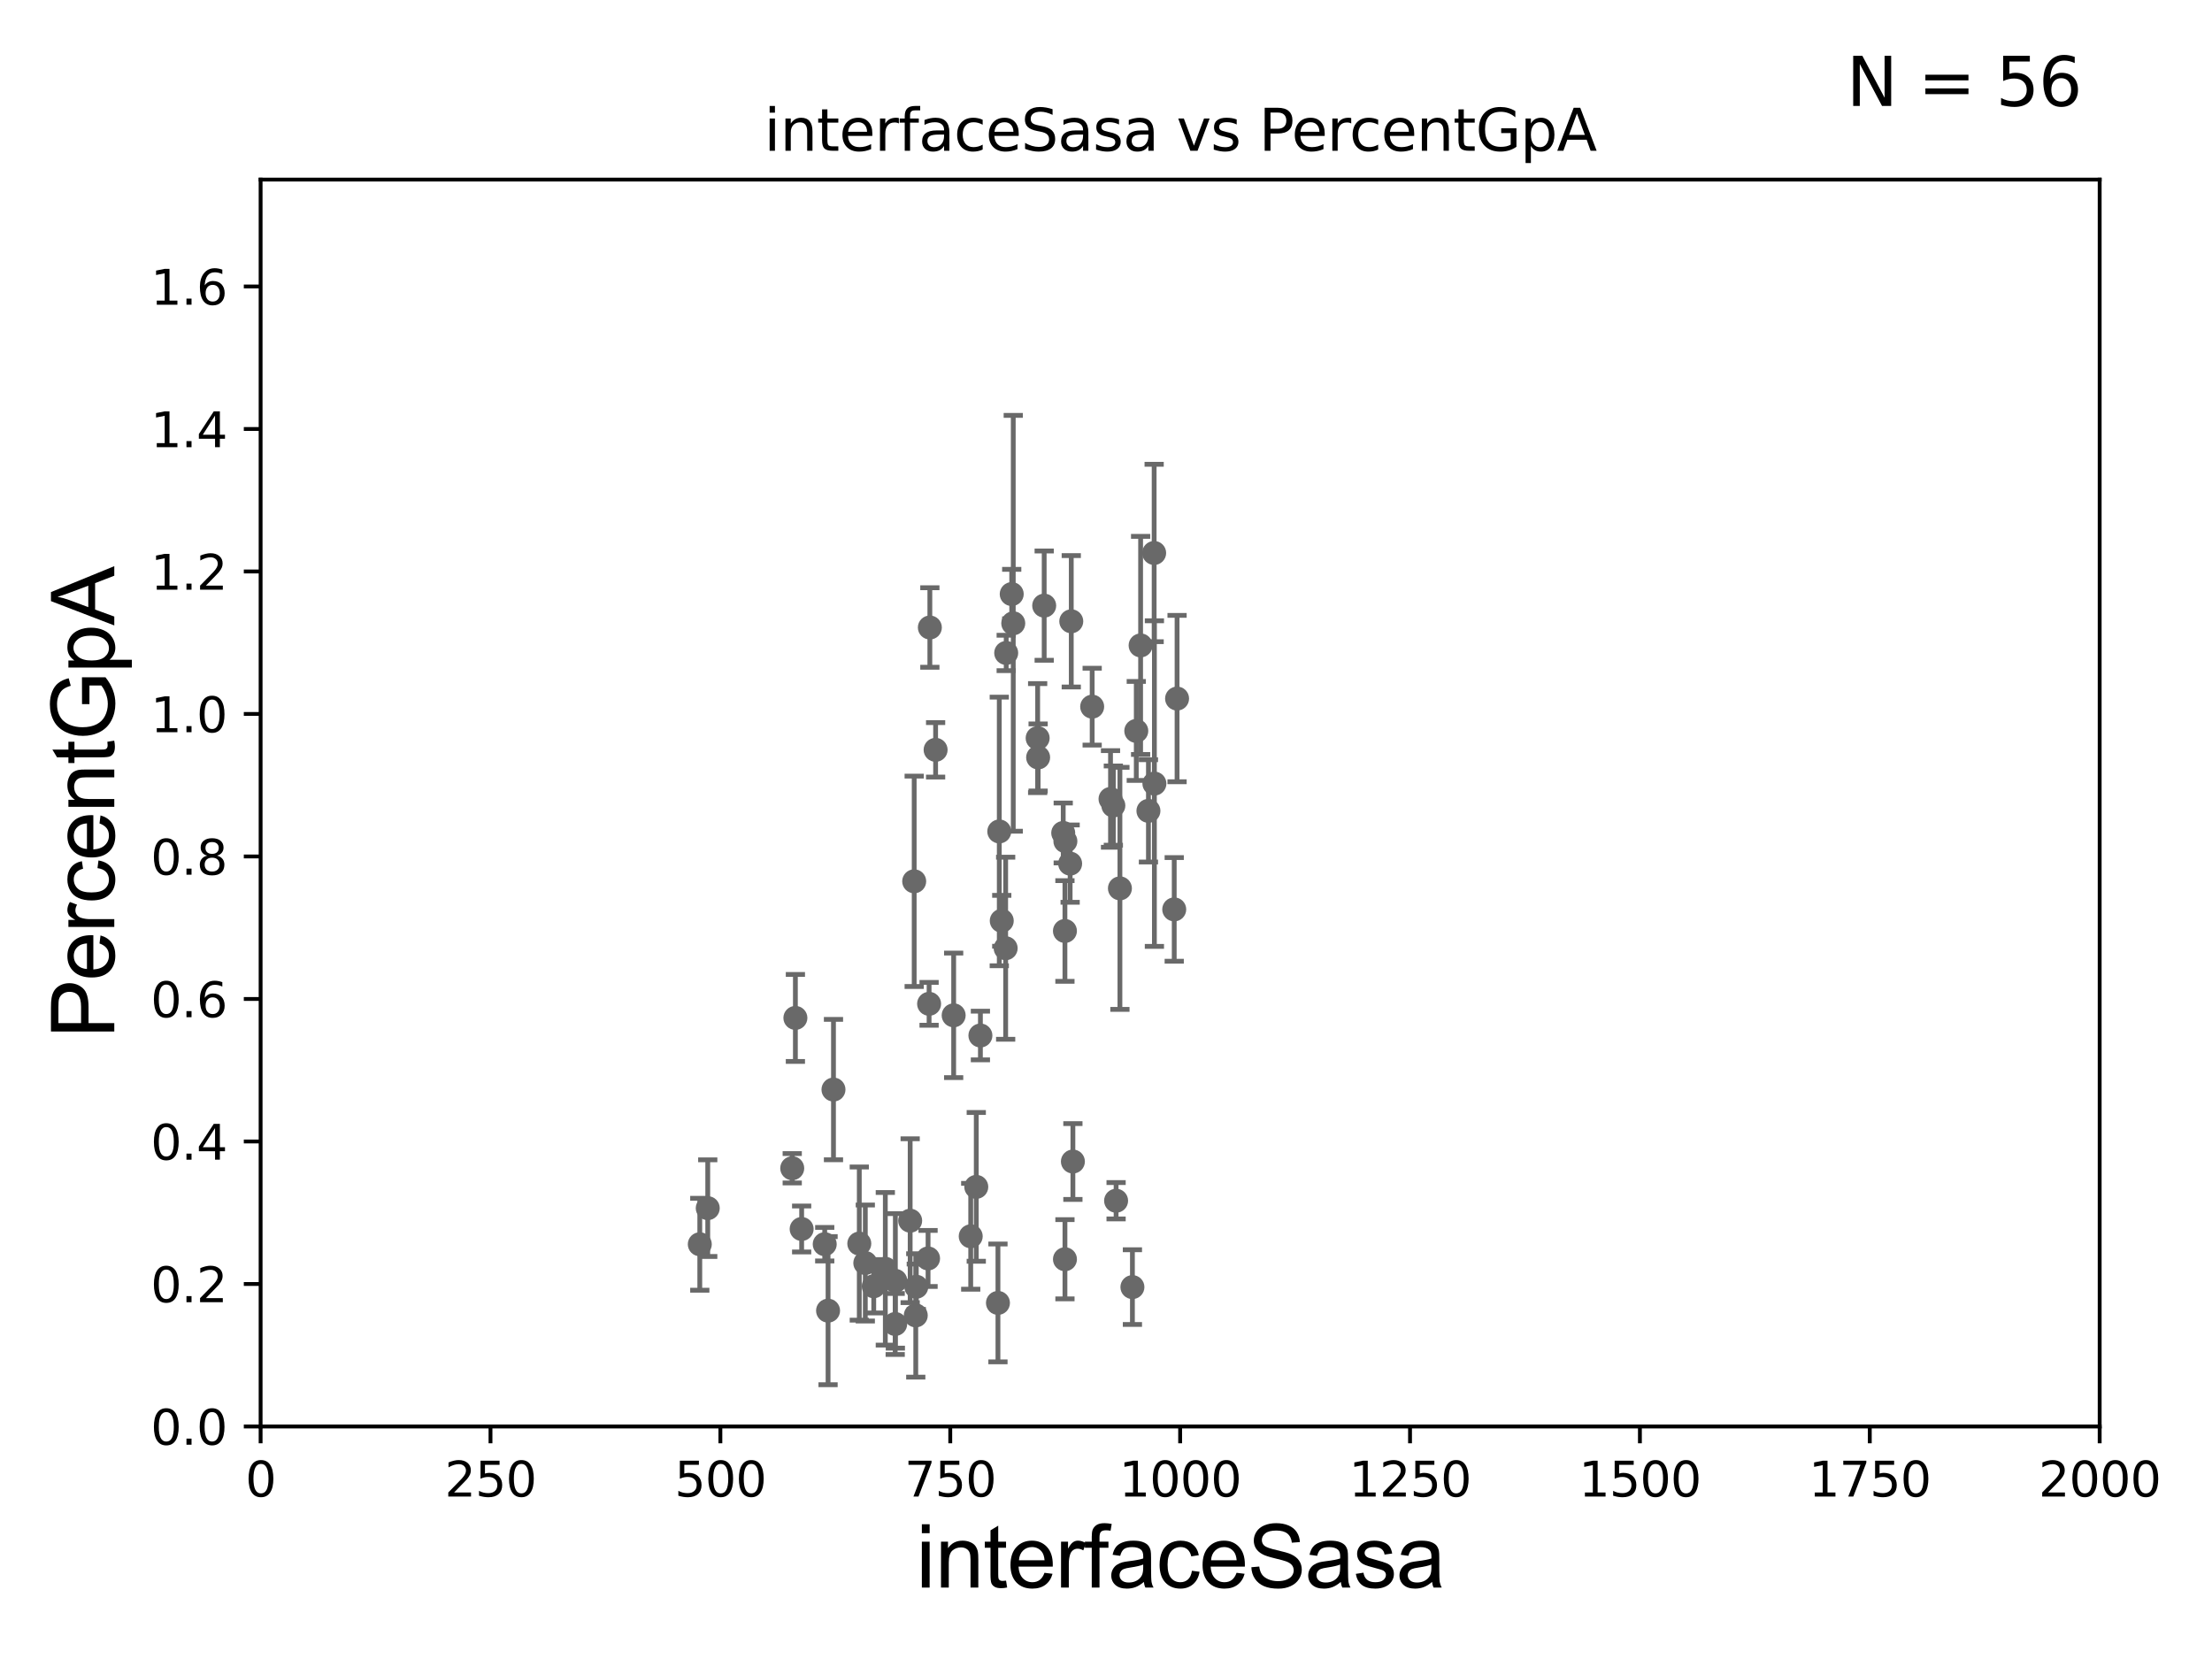 <?xml version="1.0" encoding="utf-8" standalone="no"?>
<!DOCTYPE svg PUBLIC "-//W3C//DTD SVG 1.1//EN"
  "http://www.w3.org/Graphics/SVG/1.1/DTD/svg11.dtd">
<svg xmlns:xlink="http://www.w3.org/1999/xlink" width="460.8pt" height="345.6pt" viewBox="0 0 460.8 345.6" xmlns="http://www.w3.org/2000/svg" version="1.1">
 <defs>
  <style type="text/css">*{stroke-linejoin: round; stroke-linecap: butt}</style>
 </defs>
 <g id="figure_1">
  <g id="patch_1">
   <path d="M 0 345.6 
L 460.8 345.6 
L 460.8 0 
L 0 0 
z
" style="fill: #ffffff"/>
  </g>
  <g id="axes_1">
   <g id="patch_2">
    <path d="M 54.29 297.16 
L 437.4 297.16 
L 437.4 37.411 
L 54.29 37.411 
z
" style="fill: #ffffff"/>
   </g>
   <g id="PathCollection_1">
    <defs>
     <path id="m86aa7ede72" d="M 0 1.118 
C 0.297 1.118 0.581 1 0.791 0.791 
C 1 0.581 1.118 0.297 1.118 0 
C 1.118 -0.297 1 -0.581 0.791 -0.791 
C 0.581 -1 0.297 -1.118 0 -1.118 
C -0.297 -1.118 -0.581 -1 -0.791 -0.791 
C -1 -0.581 -1.118 -0.297 -1.118 0 
C -1.118 0.297 -1 0.581 -0.791 0.791 
C -0.581 1 -0.297 1.118 0 1.118 
z
" style="stroke: #696969"/>
    </defs>
    <g clip-path="url(#p847409eac3)">
     <use xlink:href="#m86aa7ede72" x="240.483" y="163.235" style="fill: #696969; stroke: #696969"/>
     <use xlink:href="#m86aa7ede72" x="221.849" y="262.321" style="fill: #696969; stroke: #696969"/>
     <use xlink:href="#m86aa7ede72" x="173.629" y="226.974" style="fill: #696969; stroke: #696969"/>
     <use xlink:href="#m86aa7ede72" x="232.503" y="250.135" style="fill: #696969; stroke: #696969"/>
     <use xlink:href="#m86aa7ede72" x="235.903" y="268.127" style="fill: #696969; stroke: #696969"/>
     <use xlink:href="#m86aa7ede72" x="145.78" y="259.199" style="fill: #696969; stroke: #696969"/>
     <use xlink:href="#m86aa7ede72" x="165.695" y="212.051" style="fill: #696969; stroke: #696969"/>
     <use xlink:href="#m86aa7ede72" x="207.892" y="271.421" style="fill: #696969; stroke: #696969"/>
     <use xlink:href="#m86aa7ede72" x="193.332" y="262.158" style="fill: #696969; stroke: #696969"/>
     <use xlink:href="#m86aa7ede72" x="171.805" y="259.187" style="fill: #696969; stroke: #696969"/>
     <use xlink:href="#m86aa7ede72" x="216.261" y="157.789" style="fill: #696969; stroke: #696969"/>
     <use xlink:href="#m86aa7ede72" x="190.771" y="274.025" style="fill: #696969; stroke: #696969"/>
     <use xlink:href="#m86aa7ede72" x="223.504" y="241.967" style="fill: #696969; stroke: #696969"/>
     <use xlink:href="#m86aa7ede72" x="190.882" y="268.053" style="fill: #696969; stroke: #696969"/>
     <use xlink:href="#m86aa7ede72" x="182.017" y="267.951" style="fill: #696969; stroke: #696969"/>
     <use xlink:href="#m86aa7ede72" x="231.342" y="166.435" style="fill: #696969; stroke: #696969"/>
     <use xlink:href="#m86aa7ede72" x="202.218" y="257.542" style="fill: #696969; stroke: #696969"/>
     <use xlink:href="#m86aa7ede72" x="186.486" y="275.812" style="fill: #696969; stroke: #696969"/>
     <use xlink:href="#m86aa7ede72" x="179.006" y="259.058" style="fill: #696969; stroke: #696969"/>
     <use xlink:href="#m86aa7ede72" x="189.604" y="254.293" style="fill: #696969; stroke: #696969"/>
     <use xlink:href="#m86aa7ede72" x="165.036" y="243.366" style="fill: #696969; stroke: #696969"/>
     <use xlink:href="#m86aa7ede72" x="186.52" y="266.829" style="fill: #696969; stroke: #696969"/>
     <use xlink:href="#m86aa7ede72" x="166.999" y="256.02" style="fill: #696969; stroke: #696969"/>
     <use xlink:href="#m86aa7ede72" x="180.258" y="263.108" style="fill: #696969; stroke: #696969"/>
     <use xlink:href="#m86aa7ede72" x="184.429" y="264.317" style="fill: #696969; stroke: #696969"/>
     <use xlink:href="#m86aa7ede72" x="193.547" y="209.115" style="fill: #696969; stroke: #696969"/>
     <use xlink:href="#m86aa7ede72" x="221.845" y="193.938" style="fill: #696969; stroke: #696969"/>
     <use xlink:href="#m86aa7ede72" x="193.706" y="130.72" style="fill: #696969; stroke: #696969"/>
     <use xlink:href="#m86aa7ede72" x="190.443" y="183.593" style="fill: #696969; stroke: #696969"/>
     <use xlink:href="#m86aa7ede72" x="245.205" y="145.526" style="fill: #696969; stroke: #696969"/>
     <use xlink:href="#m86aa7ede72" x="240.43" y="115.196" style="fill: #696969; stroke: #696969"/>
     <use xlink:href="#m86aa7ede72" x="236.708" y="152.266" style="fill: #696969; stroke: #696969"/>
     <use xlink:href="#m86aa7ede72" x="244.613" y="189.444" style="fill: #696969; stroke: #696969"/>
     <use xlink:href="#m86aa7ede72" x="221.489" y="173.521" style="fill: #696969; stroke: #696969"/>
     <use xlink:href="#m86aa7ede72" x="198.665" y="211.513" style="fill: #696969; stroke: #696969"/>
     <use xlink:href="#m86aa7ede72" x="233.3" y="185.062" style="fill: #696969; stroke: #696969"/>
     <use xlink:href="#m86aa7ede72" x="227.519" y="147.21" style="fill: #696969; stroke: #696969"/>
     <use xlink:href="#m86aa7ede72" x="208.168" y="173.206" style="fill: #696969; stroke: #696969"/>
     <use xlink:href="#m86aa7ede72" x="204.237" y="215.715" style="fill: #696969; stroke: #696969"/>
     <use xlink:href="#m86aa7ede72" x="237.61" y="134.451" style="fill: #696969; stroke: #696969"/>
     <use xlink:href="#m86aa7ede72" x="216.162" y="153.76" style="fill: #696969; stroke: #696969"/>
     <use xlink:href="#m86aa7ede72" x="223.165" y="129.427" style="fill: #696969; stroke: #696969"/>
     <use xlink:href="#m86aa7ede72" x="221.939" y="175.238" style="fill: #696969; stroke: #696969"/>
     <use xlink:href="#m86aa7ede72" x="210.76" y="123.755" style="fill: #696969; stroke: #696969"/>
     <use xlink:href="#m86aa7ede72" x="231.93" y="167.814" style="fill: #696969; stroke: #696969"/>
     <use xlink:href="#m86aa7ede72" x="239.24" y="168.917" style="fill: #696969; stroke: #696969"/>
     <use xlink:href="#m86aa7ede72" x="194.905" y="156.205" style="fill: #696969; stroke: #696969"/>
     <use xlink:href="#m86aa7ede72" x="217.524" y="126.165" style="fill: #696969; stroke: #696969"/>
     <use xlink:href="#m86aa7ede72" x="211.08" y="129.845" style="fill: #696969; stroke: #696969"/>
     <use xlink:href="#m86aa7ede72" x="209.61" y="136.023" style="fill: #696969; stroke: #696969"/>
     <use xlink:href="#m86aa7ede72" x="209.497" y="197.533" style="fill: #696969; stroke: #696969"/>
     <use xlink:href="#m86aa7ede72" x="208.683" y="191.818" style="fill: #696969; stroke: #696969"/>
     <use xlink:href="#m86aa7ede72" x="203.375" y="247.249" style="fill: #696969; stroke: #696969"/>
     <use xlink:href="#m86aa7ede72" x="222.929" y="179.908" style="fill: #696969; stroke: #696969"/>
     <use xlink:href="#m86aa7ede72" x="172.501" y="273.033" style="fill: #696969; stroke: #696969"/>
     <use xlink:href="#m86aa7ede72" x="147.437" y="251.681" style="fill: #696969; stroke: #696969"/>
    </g>
   </g>
   <g id="matplotlib.axis_1">
    <g id="xtick_1">
     <g id="line2d_1">
      <defs>
       <path id="m074867bb2a" d="M 0 0 
L 0 3.5 
" style="stroke: #000000; stroke-width: 0.8"/>
      </defs>
      <g>
       <use xlink:href="#m074867bb2a" x="54.29" y="297.16" style="stroke: #000000; stroke-width: 0.8"/>
      </g>
     </g>
     <g id="text_1">
      <!-- 0 -->
      <g transform="translate(51.109 311.758)scale(0.1 -0.1)">
       <defs>
        <path id="DejaVuSans-30" d="M 2034 4250 
Q 1547 4250 1301 3770 
Q 1056 3291 1056 2328 
Q 1056 1369 1301 889 
Q 1547 409 2034 409 
Q 2525 409 2770 889 
Q 3016 1369 3016 2328 
Q 3016 3291 2770 3770 
Q 2525 4250 2034 4250 
z
M 2034 4750 
Q 2819 4750 3233 4129 
Q 3647 3509 3647 2328 
Q 3647 1150 3233 529 
Q 2819 -91 2034 -91 
Q 1250 -91 836 529 
Q 422 1150 422 2328 
Q 422 3509 836 4129 
Q 1250 4750 2034 4750 
z
" transform="scale(0.016)"/>
       </defs>
       <use xlink:href="#DejaVuSans-30"/>
      </g>
     </g>
    </g>
    <g id="xtick_2">
     <g id="line2d_2">
      <g>
       <use xlink:href="#m074867bb2a" x="102.179" y="297.16" style="stroke: #000000; stroke-width: 0.8"/>
      </g>
     </g>
     <g id="text_2">
      <!-- 250 -->
      <g transform="translate(92.635 311.758)scale(0.1 -0.1)">
       <defs>
        <path id="DejaVuSans-32" d="M 1228 531 
L 3431 531 
L 3431 0 
L 469 0 
L 469 531 
Q 828 903 1448 1529 
Q 2069 2156 2228 2338 
Q 2531 2678 2651 2914 
Q 2772 3150 2772 3378 
Q 2772 3750 2511 3984 
Q 2250 4219 1831 4219 
Q 1534 4219 1204 4116 
Q 875 4013 500 3803 
L 500 4441 
Q 881 4594 1212 4672 
Q 1544 4750 1819 4750 
Q 2544 4750 2975 4387 
Q 3406 4025 3406 3419 
Q 3406 3131 3298 2873 
Q 3191 2616 2906 2266 
Q 2828 2175 2409 1742 
Q 1991 1309 1228 531 
z
" transform="scale(0.016)"/>
        <path id="DejaVuSans-35" d="M 691 4666 
L 3169 4666 
L 3169 4134 
L 1269 4134 
L 1269 2991 
Q 1406 3038 1543 3061 
Q 1681 3084 1819 3084 
Q 2600 3084 3056 2656 
Q 3513 2228 3513 1497 
Q 3513 744 3044 326 
Q 2575 -91 1722 -91 
Q 1428 -91 1123 -41 
Q 819 9 494 109 
L 494 744 
Q 775 591 1075 516 
Q 1375 441 1709 441 
Q 2250 441 2565 725 
Q 2881 1009 2881 1497 
Q 2881 1984 2565 2268 
Q 2250 2553 1709 2553 
Q 1456 2553 1204 2497 
Q 953 2441 691 2322 
L 691 4666 
z
" transform="scale(0.016)"/>
       </defs>
       <use xlink:href="#DejaVuSans-32"/>
       <use xlink:href="#DejaVuSans-35" x="63.623"/>
       <use xlink:href="#DejaVuSans-30" x="127.246"/>
      </g>
     </g>
    </g>
    <g id="xtick_3">
     <g id="line2d_3">
      <g>
       <use xlink:href="#m074867bb2a" x="150.067" y="297.16" style="stroke: #000000; stroke-width: 0.8"/>
      </g>
     </g>
     <g id="text_3">
      <!-- 500 -->
      <g transform="translate(140.524 311.758)scale(0.1 -0.1)">
       <use xlink:href="#DejaVuSans-35"/>
       <use xlink:href="#DejaVuSans-30" x="63.623"/>
       <use xlink:href="#DejaVuSans-30" x="127.246"/>
      </g>
     </g>
    </g>
    <g id="xtick_4">
     <g id="line2d_4">
      <g>
       <use xlink:href="#m074867bb2a" x="197.956" y="297.16" style="stroke: #000000; stroke-width: 0.8"/>
      </g>
     </g>
     <g id="text_4">
      <!-- 750 -->
      <g transform="translate(188.412 311.758)scale(0.1 -0.1)">
       <defs>
        <path id="DejaVuSans-37" d="M 525 4666 
L 3525 4666 
L 3525 4397 
L 1831 0 
L 1172 0 
L 2766 4134 
L 525 4134 
L 525 4666 
z
" transform="scale(0.016)"/>
       </defs>
       <use xlink:href="#DejaVuSans-37"/>
       <use xlink:href="#DejaVuSans-35" x="63.623"/>
       <use xlink:href="#DejaVuSans-30" x="127.246"/>
      </g>
     </g>
    </g>
    <g id="xtick_5">
     <g id="line2d_5">
      <g>
       <use xlink:href="#m074867bb2a" x="245.845" y="297.16" style="stroke: #000000; stroke-width: 0.8"/>
      </g>
     </g>
     <g id="text_5">
      <!-- 1000 -->
      <g transform="translate(233.12 311.758)scale(0.1 -0.1)">
       <defs>
        <path id="DejaVuSans-31" d="M 794 531 
L 1825 531 
L 1825 4091 
L 703 3866 
L 703 4441 
L 1819 4666 
L 2450 4666 
L 2450 531 
L 3481 531 
L 3481 0 
L 794 0 
L 794 531 
z
" transform="scale(0.016)"/>
       </defs>
       <use xlink:href="#DejaVuSans-31"/>
       <use xlink:href="#DejaVuSans-30" x="63.623"/>
       <use xlink:href="#DejaVuSans-30" x="127.246"/>
       <use xlink:href="#DejaVuSans-30" x="190.869"/>
      </g>
     </g>
    </g>
    <g id="xtick_6">
     <g id="line2d_6">
      <g>
       <use xlink:href="#m074867bb2a" x="293.734" y="297.16" style="stroke: #000000; stroke-width: 0.8"/>
      </g>
     </g>
     <g id="text_6">
      <!-- 1250 -->
      <g transform="translate(281.009 311.758)scale(0.1 -0.1)">
       <use xlink:href="#DejaVuSans-31"/>
       <use xlink:href="#DejaVuSans-32" x="63.623"/>
       <use xlink:href="#DejaVuSans-35" x="127.246"/>
       <use xlink:href="#DejaVuSans-30" x="190.869"/>
      </g>
     </g>
    </g>
    <g id="xtick_7">
     <g id="line2d_7">
      <g>
       <use xlink:href="#m074867bb2a" x="341.623" y="297.16" style="stroke: #000000; stroke-width: 0.8"/>
      </g>
     </g>
     <g id="text_7">
      <!-- 1500 -->
      <g transform="translate(328.897 311.758)scale(0.1 -0.1)">
       <use xlink:href="#DejaVuSans-31"/>
       <use xlink:href="#DejaVuSans-35" x="63.623"/>
       <use xlink:href="#DejaVuSans-30" x="127.246"/>
       <use xlink:href="#DejaVuSans-30" x="190.869"/>
      </g>
     </g>
    </g>
    <g id="xtick_8">
     <g id="line2d_8">
      <g>
       <use xlink:href="#m074867bb2a" x="389.511" y="297.16" style="stroke: #000000; stroke-width: 0.8"/>
      </g>
     </g>
     <g id="text_8">
      <!-- 1750 -->
      <g transform="translate(376.786 311.758)scale(0.1 -0.1)">
       <use xlink:href="#DejaVuSans-31"/>
       <use xlink:href="#DejaVuSans-37" x="63.623"/>
       <use xlink:href="#DejaVuSans-35" x="127.246"/>
       <use xlink:href="#DejaVuSans-30" x="190.869"/>
      </g>
     </g>
    </g>
    <g id="xtick_9">
     <g id="line2d_9">
      <g>
       <use xlink:href="#m074867bb2a" x="437.4" y="297.16" style="stroke: #000000; stroke-width: 0.8"/>
      </g>
     </g>
     <g id="text_9">
      <!-- 2000 -->
      <g transform="translate(424.675 311.758)scale(0.1 -0.1)">
       <use xlink:href="#DejaVuSans-32"/>
       <use xlink:href="#DejaVuSans-30" x="63.623"/>
       <use xlink:href="#DejaVuSans-30" x="127.246"/>
       <use xlink:href="#DejaVuSans-30" x="190.869"/>
      </g>
     </g>
    </g>
    <g id="text_10">
     <!-- interfaceSasa -->
     <g transform="translate(190.816 330.722)scale(0.18 -0.18)">
      <defs>
       <path id="ArialMT-69" d="M 425 3934 
L 425 4581 
L 988 4581 
L 988 3934 
L 425 3934 
z
M 425 0 
L 425 3319 
L 988 3319 
L 988 0 
L 425 0 
z
" transform="scale(0.016)"/>
       <path id="ArialMT-6e" d="M 422 0 
L 422 3319 
L 928 3319 
L 928 2847 
Q 1294 3394 1984 3394 
Q 2284 3394 2536 3286 
Q 2788 3178 2913 3003 
Q 3038 2828 3088 2588 
Q 3119 2431 3119 2041 
L 3119 0 
L 2556 0 
L 2556 2019 
Q 2556 2363 2490 2533 
Q 2425 2703 2258 2804 
Q 2091 2906 1866 2906 
Q 1506 2906 1245 2678 
Q 984 2450 984 1813 
L 984 0 
L 422 0 
z
" transform="scale(0.016)"/>
       <path id="ArialMT-74" d="M 1650 503 
L 1731 6 
Q 1494 -44 1306 -44 
Q 1000 -44 831 53 
Q 663 150 594 308 
Q 525 466 525 972 
L 525 2881 
L 113 2881 
L 113 3319 
L 525 3319 
L 525 4141 
L 1084 4478 
L 1084 3319 
L 1650 3319 
L 1650 2881 
L 1084 2881 
L 1084 941 
Q 1084 700 1114 631 
Q 1144 563 1211 522 
Q 1278 481 1403 481 
Q 1497 481 1650 503 
z
" transform="scale(0.016)"/>
       <path id="ArialMT-65" d="M 2694 1069 
L 3275 997 
Q 3138 488 2766 206 
Q 2394 -75 1816 -75 
Q 1088 -75 661 373 
Q 234 822 234 1631 
Q 234 2469 665 2931 
Q 1097 3394 1784 3394 
Q 2450 3394 2872 2941 
Q 3294 2488 3294 1666 
Q 3294 1616 3291 1516 
L 816 1516 
Q 847 969 1125 678 
Q 1403 388 1819 388 
Q 2128 388 2347 550 
Q 2566 713 2694 1069 
z
M 847 1978 
L 2700 1978 
Q 2663 2397 2488 2606 
Q 2219 2931 1791 2931 
Q 1403 2931 1139 2672 
Q 875 2413 847 1978 
z
" transform="scale(0.016)"/>
       <path id="ArialMT-72" d="M 416 0 
L 416 3319 
L 922 3319 
L 922 2816 
Q 1116 3169 1280 3281 
Q 1444 3394 1641 3394 
Q 1925 3394 2219 3213 
L 2025 2691 
Q 1819 2813 1613 2813 
Q 1428 2813 1281 2702 
Q 1134 2591 1072 2394 
Q 978 2094 978 1738 
L 978 0 
L 416 0 
z
" transform="scale(0.016)"/>
       <path id="ArialMT-66" d="M 556 0 
L 556 2881 
L 59 2881 
L 59 3319 
L 556 3319 
L 556 3672 
Q 556 4006 616 4169 
Q 697 4388 901 4523 
Q 1106 4659 1475 4659 
Q 1713 4659 2000 4603 
L 1916 4113 
Q 1741 4144 1584 4144 
Q 1328 4144 1222 4034 
Q 1116 3925 1116 3625 
L 1116 3319 
L 1763 3319 
L 1763 2881 
L 1116 2881 
L 1116 0 
L 556 0 
z
" transform="scale(0.016)"/>
       <path id="ArialMT-61" d="M 2588 409 
Q 2275 144 1986 34 
Q 1697 -75 1366 -75 
Q 819 -75 525 192 
Q 231 459 231 875 
Q 231 1119 342 1320 
Q 453 1522 633 1644 
Q 813 1766 1038 1828 
Q 1203 1872 1538 1913 
Q 2219 1994 2541 2106 
Q 2544 2222 2544 2253 
Q 2544 2597 2384 2738 
Q 2169 2928 1744 2928 
Q 1347 2928 1158 2789 
Q 969 2650 878 2297 
L 328 2372 
Q 403 2725 575 2942 
Q 747 3159 1072 3276 
Q 1397 3394 1825 3394 
Q 2250 3394 2515 3294 
Q 2781 3194 2906 3042 
Q 3031 2891 3081 2659 
Q 3109 2516 3109 2141 
L 3109 1391 
Q 3109 606 3145 398 
Q 3181 191 3288 0 
L 2700 0 
Q 2613 175 2588 409 
z
M 2541 1666 
Q 2234 1541 1622 1453 
Q 1275 1403 1131 1340 
Q 988 1278 909 1158 
Q 831 1038 831 891 
Q 831 666 1001 516 
Q 1172 366 1500 366 
Q 1825 366 2078 508 
Q 2331 650 2450 897 
Q 2541 1088 2541 1459 
L 2541 1666 
z
" transform="scale(0.016)"/>
       <path id="ArialMT-63" d="M 2588 1216 
L 3141 1144 
Q 3050 572 2676 248 
Q 2303 -75 1759 -75 
Q 1078 -75 664 370 
Q 250 816 250 1647 
Q 250 2184 428 2587 
Q 606 2991 970 3192 
Q 1334 3394 1763 3394 
Q 2303 3394 2647 3120 
Q 2991 2847 3088 2344 
L 2541 2259 
Q 2463 2594 2264 2762 
Q 2066 2931 1784 2931 
Q 1359 2931 1093 2626 
Q 828 2322 828 1663 
Q 828 994 1084 691 
Q 1341 388 1753 388 
Q 2084 388 2306 591 
Q 2528 794 2588 1216 
z
" transform="scale(0.016)"/>
       <path id="ArialMT-53" d="M 288 1472 
L 859 1522 
Q 900 1178 1048 958 
Q 1197 738 1509 602 
Q 1822 466 2213 466 
Q 2559 466 2825 569 
Q 3091 672 3220 851 
Q 3350 1031 3350 1244 
Q 3350 1459 3225 1620 
Q 3100 1781 2813 1891 
Q 2628 1963 1997 2114 
Q 1366 2266 1113 2400 
Q 784 2572 623 2826 
Q 463 3081 463 3397 
Q 463 3744 659 4045 
Q 856 4347 1234 4503 
Q 1613 4659 2075 4659 
Q 2584 4659 2973 4495 
Q 3363 4331 3572 4012 
Q 3781 3694 3797 3291 
L 3216 3247 
Q 3169 3681 2898 3903 
Q 2628 4125 2100 4125 
Q 1550 4125 1298 3923 
Q 1047 3722 1047 3438 
Q 1047 3191 1225 3031 
Q 1400 2872 2139 2705 
Q 2878 2538 3153 2413 
Q 3553 2228 3743 1945 
Q 3934 1663 3934 1294 
Q 3934 928 3725 604 
Q 3516 281 3123 101 
Q 2731 -78 2241 -78 
Q 1619 -78 1198 103 
Q 778 284 539 648 
Q 300 1013 288 1472 
z
" transform="scale(0.016)"/>
       <path id="ArialMT-73" d="M 197 991 
L 753 1078 
Q 800 744 1014 566 
Q 1228 388 1613 388 
Q 2000 388 2187 545 
Q 2375 703 2375 916 
Q 2375 1106 2209 1216 
Q 2094 1291 1634 1406 
Q 1016 1563 777 1677 
Q 538 1791 414 1992 
Q 291 2194 291 2438 
Q 291 2659 392 2848 
Q 494 3038 669 3163 
Q 800 3259 1026 3326 
Q 1253 3394 1513 3394 
Q 1903 3394 2198 3281 
Q 2494 3169 2634 2976 
Q 2775 2784 2828 2463 
L 2278 2388 
Q 2241 2644 2061 2787 
Q 1881 2931 1553 2931 
Q 1166 2931 1000 2803 
Q 834 2675 834 2503 
Q 834 2394 903 2306 
Q 972 2216 1119 2156 
Q 1203 2125 1616 2013 
Q 2213 1853 2448 1751 
Q 2684 1650 2818 1456 
Q 2953 1263 2953 975 
Q 2953 694 2789 445 
Q 2625 197 2315 61 
Q 2006 -75 1616 -75 
Q 969 -75 630 194 
Q 291 463 197 991 
z
" transform="scale(0.016)"/>
      </defs>
      <use xlink:href="#ArialMT-69"/>
      <use xlink:href="#ArialMT-6e" x="22.217"/>
      <use xlink:href="#ArialMT-74" x="77.832"/>
      <use xlink:href="#ArialMT-65" x="105.615"/>
      <use xlink:href="#ArialMT-72" x="161.23"/>
      <use xlink:href="#ArialMT-66" x="194.531"/>
      <use xlink:href="#ArialMT-61" x="222.314"/>
      <use xlink:href="#ArialMT-63" x="277.93"/>
      <use xlink:href="#ArialMT-65" x="327.93"/>
      <use xlink:href="#ArialMT-53" x="383.545"/>
      <use xlink:href="#ArialMT-61" x="450.244"/>
      <use xlink:href="#ArialMT-73" x="505.859"/>
      <use xlink:href="#ArialMT-61" x="555.859"/>
     </g>
    </g>
   </g>
   <g id="matplotlib.axis_2">
    <g id="ytick_1">
     <g id="line2d_10">
      <defs>
       <path id="mea002d5c5f" d="M 0 0 
L -3.5 0 
" style="stroke: #000000; stroke-width: 0.8"/>
      </defs>
      <g>
       <use xlink:href="#mea002d5c5f" x="54.29" y="297.16" style="stroke: #000000; stroke-width: 0.8"/>
      </g>
     </g>
     <g id="text_11">
      <!-- 0.0 -->
      <g transform="translate(31.387 300.959)scale(0.1 -0.1)">
       <defs>
        <path id="DejaVuSans-2e" d="M 684 794 
L 1344 794 
L 1344 0 
L 684 0 
L 684 794 
z
" transform="scale(0.016)"/>
       </defs>
       <use xlink:href="#DejaVuSans-30"/>
       <use xlink:href="#DejaVuSans-2e" x="63.623"/>
       <use xlink:href="#DejaVuSans-30" x="95.41"/>
      </g>
     </g>
    </g>
    <g id="ytick_2">
     <g id="line2d_11">
      <g>
       <use xlink:href="#mea002d5c5f" x="54.29" y="267.474" style="stroke: #000000; stroke-width: 0.8"/>
      </g>
     </g>
     <g id="text_12">
      <!-- 0.2 -->
      <g transform="translate(31.387 271.274)scale(0.1 -0.1)">
       <use xlink:href="#DejaVuSans-30"/>
       <use xlink:href="#DejaVuSans-2e" x="63.623"/>
       <use xlink:href="#DejaVuSans-32" x="95.41"/>
      </g>
     </g>
    </g>
    <g id="ytick_3">
     <g id="line2d_12">
      <g>
       <use xlink:href="#mea002d5c5f" x="54.29" y="237.789" style="stroke: #000000; stroke-width: 0.8"/>
      </g>
     </g>
     <g id="text_13">
      <!-- 0.4 -->
      <g transform="translate(31.387 241.588)scale(0.1 -0.1)">
       <defs>
        <path id="DejaVuSans-34" d="M 2419 4116 
L 825 1625 
L 2419 1625 
L 2419 4116 
z
M 2253 4666 
L 3047 4666 
L 3047 1625 
L 3713 1625 
L 3713 1100 
L 3047 1100 
L 3047 0 
L 2419 0 
L 2419 1100 
L 313 1100 
L 313 1709 
L 2253 4666 
z
" transform="scale(0.016)"/>
       </defs>
       <use xlink:href="#DejaVuSans-30"/>
       <use xlink:href="#DejaVuSans-2e" x="63.623"/>
       <use xlink:href="#DejaVuSans-34" x="95.41"/>
      </g>
     </g>
    </g>
    <g id="ytick_4">
     <g id="line2d_13">
      <g>
       <use xlink:href="#mea002d5c5f" x="54.29" y="208.103" style="stroke: #000000; stroke-width: 0.8"/>
      </g>
     </g>
     <g id="text_14">
      <!-- 0.6 -->
      <g transform="translate(31.387 211.902)scale(0.1 -0.1)">
       <defs>
        <path id="DejaVuSans-36" d="M 2113 2584 
Q 1688 2584 1439 2293 
Q 1191 2003 1191 1497 
Q 1191 994 1439 701 
Q 1688 409 2113 409 
Q 2538 409 2786 701 
Q 3034 994 3034 1497 
Q 3034 2003 2786 2293 
Q 2538 2584 2113 2584 
z
M 3366 4563 
L 3366 3988 
Q 3128 4100 2886 4159 
Q 2644 4219 2406 4219 
Q 1781 4219 1451 3797 
Q 1122 3375 1075 2522 
Q 1259 2794 1537 2939 
Q 1816 3084 2150 3084 
Q 2853 3084 3261 2657 
Q 3669 2231 3669 1497 
Q 3669 778 3244 343 
Q 2819 -91 2113 -91 
Q 1303 -91 875 529 
Q 447 1150 447 2328 
Q 447 3434 972 4092 
Q 1497 4750 2381 4750 
Q 2619 4750 2861 4703 
Q 3103 4656 3366 4563 
z
" transform="scale(0.016)"/>
       </defs>
       <use xlink:href="#DejaVuSans-30"/>
       <use xlink:href="#DejaVuSans-2e" x="63.623"/>
       <use xlink:href="#DejaVuSans-36" x="95.41"/>
      </g>
     </g>
    </g>
    <g id="ytick_5">
     <g id="line2d_14">
      <g>
       <use xlink:href="#mea002d5c5f" x="54.29" y="178.418" style="stroke: #000000; stroke-width: 0.8"/>
      </g>
     </g>
     <g id="text_15">
      <!-- 0.8 -->
      <g transform="translate(31.387 182.217)scale(0.1 -0.1)">
       <defs>
        <path id="DejaVuSans-38" d="M 2034 2216 
Q 1584 2216 1326 1975 
Q 1069 1734 1069 1313 
Q 1069 891 1326 650 
Q 1584 409 2034 409 
Q 2484 409 2743 651 
Q 3003 894 3003 1313 
Q 3003 1734 2745 1975 
Q 2488 2216 2034 2216 
z
M 1403 2484 
Q 997 2584 770 2862 
Q 544 3141 544 3541 
Q 544 4100 942 4425 
Q 1341 4750 2034 4750 
Q 2731 4750 3128 4425 
Q 3525 4100 3525 3541 
Q 3525 3141 3298 2862 
Q 3072 2584 2669 2484 
Q 3125 2378 3379 2068 
Q 3634 1759 3634 1313 
Q 3634 634 3220 271 
Q 2806 -91 2034 -91 
Q 1263 -91 848 271 
Q 434 634 434 1313 
Q 434 1759 690 2068 
Q 947 2378 1403 2484 
z
M 1172 3481 
Q 1172 3119 1398 2916 
Q 1625 2713 2034 2713 
Q 2441 2713 2670 2916 
Q 2900 3119 2900 3481 
Q 2900 3844 2670 4047 
Q 2441 4250 2034 4250 
Q 1625 4250 1398 4047 
Q 1172 3844 1172 3481 
z
" transform="scale(0.016)"/>
       </defs>
       <use xlink:href="#DejaVuSans-30"/>
       <use xlink:href="#DejaVuSans-2e" x="63.623"/>
       <use xlink:href="#DejaVuSans-38" x="95.41"/>
      </g>
     </g>
    </g>
    <g id="ytick_6">
     <g id="line2d_15">
      <g>
       <use xlink:href="#mea002d5c5f" x="54.29" y="148.732" style="stroke: #000000; stroke-width: 0.8"/>
      </g>
     </g>
     <g id="text_16">
      <!-- 1.0 -->
      <g transform="translate(31.387 152.531)scale(0.1 -0.1)">
       <use xlink:href="#DejaVuSans-31"/>
       <use xlink:href="#DejaVuSans-2e" x="63.623"/>
       <use xlink:href="#DejaVuSans-30" x="95.41"/>
      </g>
     </g>
    </g>
    <g id="ytick_7">
     <g id="line2d_16">
      <g>
       <use xlink:href="#mea002d5c5f" x="54.29" y="119.047" style="stroke: #000000; stroke-width: 0.8"/>
      </g>
     </g>
     <g id="text_17">
      <!-- 1.2 -->
      <g transform="translate(31.387 122.846)scale(0.1 -0.1)">
       <use xlink:href="#DejaVuSans-31"/>
       <use xlink:href="#DejaVuSans-2e" x="63.623"/>
       <use xlink:href="#DejaVuSans-32" x="95.41"/>
      </g>
     </g>
    </g>
    <g id="ytick_8">
     <g id="line2d_17">
      <g>
       <use xlink:href="#mea002d5c5f" x="54.29" y="89.361" style="stroke: #000000; stroke-width: 0.8"/>
      </g>
     </g>
     <g id="text_18">
      <!-- 1.4 -->
      <g transform="translate(31.387 93.16)scale(0.1 -0.1)">
       <use xlink:href="#DejaVuSans-31"/>
       <use xlink:href="#DejaVuSans-2e" x="63.623"/>
       <use xlink:href="#DejaVuSans-34" x="95.41"/>
      </g>
     </g>
    </g>
    <g id="ytick_9">
     <g id="line2d_18">
      <g>
       <use xlink:href="#mea002d5c5f" x="54.29" y="59.675" style="stroke: #000000; stroke-width: 0.8"/>
      </g>
     </g>
     <g id="text_19">
      <!-- 1.6 -->
      <g transform="translate(31.387 63.475)scale(0.1 -0.1)">
       <use xlink:href="#DejaVuSans-31"/>
       <use xlink:href="#DejaVuSans-2e" x="63.623"/>
       <use xlink:href="#DejaVuSans-36" x="95.41"/>
      </g>
     </g>
    </g>
    <g id="text_20">
     <!-- PercentGpA -->
     <g transform="translate(23.809 216.309)rotate(-90)scale(0.18 -0.18)">
      <defs>
       <path id="ArialMT-50" d="M 494 0 
L 494 4581 
L 2222 4581 
Q 2678 4581 2919 4538 
Q 3256 4481 3484 4323 
Q 3713 4166 3852 3881 
Q 3991 3597 3991 3256 
Q 3991 2672 3619 2267 
Q 3247 1863 2275 1863 
L 1100 1863 
L 1100 0 
L 494 0 
z
M 1100 2403 
L 2284 2403 
Q 2872 2403 3119 2622 
Q 3366 2841 3366 3238 
Q 3366 3525 3220 3729 
Q 3075 3934 2838 4000 
Q 2684 4041 2272 4041 
L 1100 4041 
L 1100 2403 
z
" transform="scale(0.016)"/>
       <path id="ArialMT-47" d="M 2638 1797 
L 2638 2334 
L 4578 2338 
L 4578 638 
Q 4131 281 3656 101 
Q 3181 -78 2681 -78 
Q 2006 -78 1454 211 
Q 903 500 622 1047 
Q 341 1594 341 2269 
Q 341 2938 620 3517 
Q 900 4097 1425 4378 
Q 1950 4659 2634 4659 
Q 3131 4659 3532 4498 
Q 3934 4338 4162 4050 
Q 4391 3763 4509 3300 
L 3963 3150 
Q 3859 3500 3706 3700 
Q 3553 3900 3268 4020 
Q 2984 4141 2638 4141 
Q 2222 4141 1919 4014 
Q 1616 3888 1430 3681 
Q 1244 3475 1141 3228 
Q 966 2803 966 2306 
Q 966 1694 1177 1281 
Q 1388 869 1791 669 
Q 2194 469 2647 469 
Q 3041 469 3416 620 
Q 3791 772 3984 944 
L 3984 1797 
L 2638 1797 
z
" transform="scale(0.016)"/>
       <path id="ArialMT-70" d="M 422 -1272 
L 422 3319 
L 934 3319 
L 934 2888 
Q 1116 3141 1344 3267 
Q 1572 3394 1897 3394 
Q 2322 3394 2647 3175 
Q 2972 2956 3137 2557 
Q 3303 2159 3303 1684 
Q 3303 1175 3120 767 
Q 2938 359 2589 142 
Q 2241 -75 1856 -75 
Q 1575 -75 1351 44 
Q 1128 163 984 344 
L 984 -1272 
L 422 -1272 
z
M 931 1641 
Q 931 1000 1190 694 
Q 1450 388 1819 388 
Q 2194 388 2461 705 
Q 2728 1022 2728 1688 
Q 2728 2322 2467 2637 
Q 2206 2953 1844 2953 
Q 1484 2953 1207 2617 
Q 931 2281 931 1641 
z
" transform="scale(0.016)"/>
       <path id="ArialMT-41" d="M -9 0 
L 1750 4581 
L 2403 4581 
L 4278 0 
L 3588 0 
L 3053 1388 
L 1138 1388 
L 634 0 
L -9 0 
z
M 1313 1881 
L 2866 1881 
L 2388 3150 
Q 2169 3728 2063 4100 
Q 1975 3659 1816 3225 
L 1313 1881 
z
" transform="scale(0.016)"/>
      </defs>
      <use xlink:href="#ArialMT-50"/>
      <use xlink:href="#ArialMT-65" x="66.699"/>
      <use xlink:href="#ArialMT-72" x="122.314"/>
      <use xlink:href="#ArialMT-63" x="155.615"/>
      <use xlink:href="#ArialMT-65" x="205.615"/>
      <use xlink:href="#ArialMT-6e" x="261.23"/>
      <use xlink:href="#ArialMT-74" x="316.846"/>
      <use xlink:href="#ArialMT-47" x="344.629"/>
      <use xlink:href="#ArialMT-70" x="422.412"/>
      <use xlink:href="#ArialMT-41" x="478.027"/>
     </g>
    </g>
   </g>
   <g id="LineCollection_1">
    <path d="M 240.483 197.15 
L 240.483 129.319 
" clip-path="url(#p847409eac3)" style="fill: none; stroke: #696969"/>
    <path d="M 221.849 270.572 
L 221.849 254.069 
" clip-path="url(#p847409eac3)" style="fill: none; stroke: #696969"/>
    <path d="M 173.629 241.598 
L 173.629 212.351 
" clip-path="url(#p847409eac3)" style="fill: none; stroke: #696969"/>
    <path d="M 232.503 253.922 
L 232.503 246.348 
" clip-path="url(#p847409eac3)" style="fill: none; stroke: #696969"/>
    <path d="M 235.903 275.908 
L 235.903 260.346 
" clip-path="url(#p847409eac3)" style="fill: none; stroke: #696969"/>
    <path d="M 145.78 268.774 
L 145.78 249.625 
" clip-path="url(#p847409eac3)" style="fill: none; stroke: #696969"/>
    <path d="M 165.695 221.113 
L 165.695 202.988 
" clip-path="url(#p847409eac3)" style="fill: none; stroke: #696969"/>
    <path d="M 207.892 283.697 
L 207.892 259.146 
" clip-path="url(#p847409eac3)" style="fill: none; stroke: #696969"/>
    <path d="M 193.332 267.999 
L 193.332 256.318 
" clip-path="url(#p847409eac3)" style="fill: none; stroke: #696969"/>
    <path d="M 171.805 262.68 
L 171.805 255.694 
" clip-path="url(#p847409eac3)" style="fill: none; stroke: #696969"/>
    <path d="M 216.261 164.774 
L 216.261 150.805 
" clip-path="url(#p847409eac3)" style="fill: none; stroke: #696969"/>
    <path d="M 190.771 286.88 
L 190.771 261.171 
" clip-path="url(#p847409eac3)" style="fill: none; stroke: #696969"/>
    <path d="M 223.504 249.864 
L 223.504 234.07 
" clip-path="url(#p847409eac3)" style="fill: none; stroke: #696969"/>
    <path d="M 190.882 272.778 
L 190.882 263.328 
" clip-path="url(#p847409eac3)" style="fill: none; stroke: #696969"/>
    <path d="M 182.017 273.513 
L 182.017 262.389 
" clip-path="url(#p847409eac3)" style="fill: none; stroke: #696969"/>
    <path d="M 231.342 176.498 
L 231.342 156.372 
" clip-path="url(#p847409eac3)" style="fill: none; stroke: #696969"/>
    <path d="M 202.218 268.568 
L 202.218 246.516 
" clip-path="url(#p847409eac3)" style="fill: none; stroke: #696969"/>
    <path d="M 186.486 282.163 
L 186.486 269.461 
" clip-path="url(#p847409eac3)" style="fill: none; stroke: #696969"/>
    <path d="M 179.006 275.011 
L 179.006 243.105 
" clip-path="url(#p847409eac3)" style="fill: none; stroke: #696969"/>
    <path d="M 189.604 271.362 
L 189.604 237.224 
" clip-path="url(#p847409eac3)" style="fill: none; stroke: #696969"/>
    <path d="M 165.036 246.426 
L 165.036 240.307 
" clip-path="url(#p847409eac3)" style="fill: none; stroke: #696969"/>
    <path d="M 186.52 280.84 
L 186.52 252.817 
" clip-path="url(#p847409eac3)" style="fill: none; stroke: #696969"/>
    <path d="M 166.999 260.805 
L 166.999 251.235 
" clip-path="url(#p847409eac3)" style="fill: none; stroke: #696969"/>
    <path d="M 180.258 275.19 
L 180.258 251.025 
" clip-path="url(#p847409eac3)" style="fill: none; stroke: #696969"/>
    <path d="M 184.429 280.211 
L 184.429 248.423 
" clip-path="url(#p847409eac3)" style="fill: none; stroke: #696969"/>
    <path d="M 193.547 213.579 
L 193.547 204.65 
" clip-path="url(#p847409eac3)" style="fill: none; stroke: #696969"/>
    <path d="M 221.845 204.425 
L 221.845 183.452 
" clip-path="url(#p847409eac3)" style="fill: none; stroke: #696969"/>
    <path d="M 193.706 139.001 
L 193.706 122.439 
" clip-path="url(#p847409eac3)" style="fill: none; stroke: #696969"/>
    <path d="M 190.443 205.505 
L 190.443 161.681 
" clip-path="url(#p847409eac3)" style="fill: none; stroke: #696969"/>
    <path d="M 245.205 162.854 
L 245.205 128.198 
" clip-path="url(#p847409eac3)" style="fill: none; stroke: #696969"/>
    <path d="M 240.43 133.675 
L 240.43 96.717 
" clip-path="url(#p847409eac3)" style="fill: none; stroke: #696969"/>
    <path d="M 236.708 162.575 
L 236.708 141.957 
" clip-path="url(#p847409eac3)" style="fill: none; stroke: #696969"/>
    <path d="M 244.613 200.241 
L 244.613 178.647 
" clip-path="url(#p847409eac3)" style="fill: none; stroke: #696969"/>
    <path d="M 221.489 179.763 
L 221.489 167.279 
" clip-path="url(#p847409eac3)" style="fill: none; stroke: #696969"/>
    <path d="M 198.665 224.482 
L 198.665 198.543 
" clip-path="url(#p847409eac3)" style="fill: none; stroke: #696969"/>
    <path d="M 233.3 210.272 
L 233.3 159.852 
" clip-path="url(#p847409eac3)" style="fill: none; stroke: #696969"/>
    <path d="M 227.519 155.216 
L 227.519 139.204 
" clip-path="url(#p847409eac3)" style="fill: none; stroke: #696969"/>
    <path d="M 208.168 201.189 
L 208.168 145.223 
" clip-path="url(#p847409eac3)" style="fill: none; stroke: #696969"/>
    <path d="M 204.237 220.788 
L 204.237 210.643 
" clip-path="url(#p847409eac3)" style="fill: none; stroke: #696969"/>
    <path d="M 237.61 157.167 
L 237.61 111.736 
" clip-path="url(#p847409eac3)" style="fill: none; stroke: #696969"/>
    <path d="M 216.162 165.116 
L 216.162 142.405 
" clip-path="url(#p847409eac3)" style="fill: none; stroke: #696969"/>
    <path d="M 223.165 143.114 
L 223.165 115.739 
" clip-path="url(#p847409eac3)" style="fill: none; stroke: #696969"/>
    <path d="M 221.939 175.754 
L 221.939 174.721 
" clip-path="url(#p847409eac3)" style="fill: none; stroke: #696969"/>
    <path d="M 210.76 128.905 
L 210.76 118.605 
" clip-path="url(#p847409eac3)" style="fill: none; stroke: #696969"/>
    <path d="M 231.93 176.065 
L 231.93 159.563 
" clip-path="url(#p847409eac3)" style="fill: none; stroke: #696969"/>
    <path d="M 239.24 179.571 
L 239.24 158.263 
" clip-path="url(#p847409eac3)" style="fill: none; stroke: #696969"/>
    <path d="M 194.905 161.88 
L 194.905 150.531 
" clip-path="url(#p847409eac3)" style="fill: none; stroke: #696969"/>
    <path d="M 217.524 137.548 
L 217.524 114.781 
" clip-path="url(#p847409eac3)" style="fill: none; stroke: #696969"/>
    <path d="M 211.08 173.156 
L 211.08 86.534 
" clip-path="url(#p847409eac3)" style="fill: none; stroke: #696969"/>
    <path d="M 209.61 139.711 
L 209.61 132.335 
" clip-path="url(#p847409eac3)" style="fill: none; stroke: #696969"/>
    <path d="M 209.497 216.494 
L 209.497 178.571 
" clip-path="url(#p847409eac3)" style="fill: none; stroke: #696969"/>
    <path d="M 208.683 197.115 
L 208.683 186.521 
" clip-path="url(#p847409eac3)" style="fill: none; stroke: #696969"/>
    <path d="M 203.375 262.744 
L 203.375 231.753 
" clip-path="url(#p847409eac3)" style="fill: none; stroke: #696969"/>
    <path d="M 222.929 187.967 
L 222.929 171.85 
" clip-path="url(#p847409eac3)" style="fill: none; stroke: #696969"/>
    <path d="M 172.501 288.462 
L 172.501 257.604 
" clip-path="url(#p847409eac3)" style="fill: none; stroke: #696969"/>
    <path d="M 147.437 261.746 
L 147.437 241.617 
" clip-path="url(#p847409eac3)" style="fill: none; stroke: #696969"/>
   </g>
   <g id="line2d_19">
    <defs>
     <path id="m52c94eef0c" d="M 2 0 
L -2 -0 
" style="stroke: #696969"/>
    </defs>
    <g clip-path="url(#p847409eac3)">
     <use xlink:href="#m52c94eef0c" x="240.483" y="197.15" style="fill: #696969; stroke: #696969"/>
     <use xlink:href="#m52c94eef0c" x="221.849" y="270.572" style="fill: #696969; stroke: #696969"/>
     <use xlink:href="#m52c94eef0c" x="173.629" y="241.598" style="fill: #696969; stroke: #696969"/>
     <use xlink:href="#m52c94eef0c" x="232.503" y="253.922" style="fill: #696969; stroke: #696969"/>
     <use xlink:href="#m52c94eef0c" x="235.903" y="275.908" style="fill: #696969; stroke: #696969"/>
     <use xlink:href="#m52c94eef0c" x="145.78" y="268.774" style="fill: #696969; stroke: #696969"/>
     <use xlink:href="#m52c94eef0c" x="165.695" y="221.113" style="fill: #696969; stroke: #696969"/>
     <use xlink:href="#m52c94eef0c" x="207.892" y="283.697" style="fill: #696969; stroke: #696969"/>
     <use xlink:href="#m52c94eef0c" x="193.332" y="267.999" style="fill: #696969; stroke: #696969"/>
     <use xlink:href="#m52c94eef0c" x="171.805" y="262.68" style="fill: #696969; stroke: #696969"/>
     <use xlink:href="#m52c94eef0c" x="216.261" y="164.774" style="fill: #696969; stroke: #696969"/>
     <use xlink:href="#m52c94eef0c" x="190.771" y="286.88" style="fill: #696969; stroke: #696969"/>
     <use xlink:href="#m52c94eef0c" x="223.504" y="249.864" style="fill: #696969; stroke: #696969"/>
     <use xlink:href="#m52c94eef0c" x="190.882" y="272.778" style="fill: #696969; stroke: #696969"/>
     <use xlink:href="#m52c94eef0c" x="182.017" y="273.513" style="fill: #696969; stroke: #696969"/>
     <use xlink:href="#m52c94eef0c" x="231.342" y="176.498" style="fill: #696969; stroke: #696969"/>
     <use xlink:href="#m52c94eef0c" x="202.218" y="268.568" style="fill: #696969; stroke: #696969"/>
     <use xlink:href="#m52c94eef0c" x="186.486" y="282.163" style="fill: #696969; stroke: #696969"/>
     <use xlink:href="#m52c94eef0c" x="179.006" y="275.011" style="fill: #696969; stroke: #696969"/>
     <use xlink:href="#m52c94eef0c" x="189.604" y="271.362" style="fill: #696969; stroke: #696969"/>
     <use xlink:href="#m52c94eef0c" x="165.036" y="246.426" style="fill: #696969; stroke: #696969"/>
     <use xlink:href="#m52c94eef0c" x="186.52" y="280.84" style="fill: #696969; stroke: #696969"/>
     <use xlink:href="#m52c94eef0c" x="166.999" y="260.805" style="fill: #696969; stroke: #696969"/>
     <use xlink:href="#m52c94eef0c" x="180.258" y="275.19" style="fill: #696969; stroke: #696969"/>
     <use xlink:href="#m52c94eef0c" x="184.429" y="280.211" style="fill: #696969; stroke: #696969"/>
     <use xlink:href="#m52c94eef0c" x="193.547" y="213.579" style="fill: #696969; stroke: #696969"/>
     <use xlink:href="#m52c94eef0c" x="221.845" y="204.425" style="fill: #696969; stroke: #696969"/>
     <use xlink:href="#m52c94eef0c" x="193.706" y="139.001" style="fill: #696969; stroke: #696969"/>
     <use xlink:href="#m52c94eef0c" x="190.443" y="205.505" style="fill: #696969; stroke: #696969"/>
     <use xlink:href="#m52c94eef0c" x="245.205" y="162.854" style="fill: #696969; stroke: #696969"/>
     <use xlink:href="#m52c94eef0c" x="240.43" y="133.675" style="fill: #696969; stroke: #696969"/>
     <use xlink:href="#m52c94eef0c" x="236.708" y="162.575" style="fill: #696969; stroke: #696969"/>
     <use xlink:href="#m52c94eef0c" x="244.613" y="200.241" style="fill: #696969; stroke: #696969"/>
     <use xlink:href="#m52c94eef0c" x="221.489" y="179.763" style="fill: #696969; stroke: #696969"/>
     <use xlink:href="#m52c94eef0c" x="198.665" y="224.482" style="fill: #696969; stroke: #696969"/>
     <use xlink:href="#m52c94eef0c" x="233.3" y="210.272" style="fill: #696969; stroke: #696969"/>
     <use xlink:href="#m52c94eef0c" x="227.519" y="155.216" style="fill: #696969; stroke: #696969"/>
     <use xlink:href="#m52c94eef0c" x="208.168" y="201.189" style="fill: #696969; stroke: #696969"/>
     <use xlink:href="#m52c94eef0c" x="204.237" y="220.788" style="fill: #696969; stroke: #696969"/>
     <use xlink:href="#m52c94eef0c" x="237.61" y="157.167" style="fill: #696969; stroke: #696969"/>
     <use xlink:href="#m52c94eef0c" x="216.162" y="165.116" style="fill: #696969; stroke: #696969"/>
     <use xlink:href="#m52c94eef0c" x="223.165" y="143.114" style="fill: #696969; stroke: #696969"/>
     <use xlink:href="#m52c94eef0c" x="221.939" y="175.754" style="fill: #696969; stroke: #696969"/>
     <use xlink:href="#m52c94eef0c" x="210.76" y="128.905" style="fill: #696969; stroke: #696969"/>
     <use xlink:href="#m52c94eef0c" x="231.93" y="176.065" style="fill: #696969; stroke: #696969"/>
     <use xlink:href="#m52c94eef0c" x="239.24" y="179.571" style="fill: #696969; stroke: #696969"/>
     <use xlink:href="#m52c94eef0c" x="194.905" y="161.88" style="fill: #696969; stroke: #696969"/>
     <use xlink:href="#m52c94eef0c" x="217.524" y="137.548" style="fill: #696969; stroke: #696969"/>
     <use xlink:href="#m52c94eef0c" x="211.08" y="173.156" style="fill: #696969; stroke: #696969"/>
     <use xlink:href="#m52c94eef0c" x="209.61" y="139.711" style="fill: #696969; stroke: #696969"/>
     <use xlink:href="#m52c94eef0c" x="209.497" y="216.494" style="fill: #696969; stroke: #696969"/>
     <use xlink:href="#m52c94eef0c" x="208.683" y="197.115" style="fill: #696969; stroke: #696969"/>
     <use xlink:href="#m52c94eef0c" x="203.375" y="262.744" style="fill: #696969; stroke: #696969"/>
     <use xlink:href="#m52c94eef0c" x="222.929" y="187.967" style="fill: #696969; stroke: #696969"/>
     <use xlink:href="#m52c94eef0c" x="172.501" y="288.462" style="fill: #696969; stroke: #696969"/>
     <use xlink:href="#m52c94eef0c" x="147.437" y="261.746" style="fill: #696969; stroke: #696969"/>
    </g>
   </g>
   <g id="line2d_20">
    <g clip-path="url(#p847409eac3)">
     <use xlink:href="#m52c94eef0c" x="240.483" y="129.319" style="fill: #696969; stroke: #696969"/>
     <use xlink:href="#m52c94eef0c" x="221.849" y="254.069" style="fill: #696969; stroke: #696969"/>
     <use xlink:href="#m52c94eef0c" x="173.629" y="212.351" style="fill: #696969; stroke: #696969"/>
     <use xlink:href="#m52c94eef0c" x="232.503" y="246.348" style="fill: #696969; stroke: #696969"/>
     <use xlink:href="#m52c94eef0c" x="235.903" y="260.346" style="fill: #696969; stroke: #696969"/>
     <use xlink:href="#m52c94eef0c" x="145.78" y="249.625" style="fill: #696969; stroke: #696969"/>
     <use xlink:href="#m52c94eef0c" x="165.695" y="202.988" style="fill: #696969; stroke: #696969"/>
     <use xlink:href="#m52c94eef0c" x="207.892" y="259.146" style="fill: #696969; stroke: #696969"/>
     <use xlink:href="#m52c94eef0c" x="193.332" y="256.318" style="fill: #696969; stroke: #696969"/>
     <use xlink:href="#m52c94eef0c" x="171.805" y="255.694" style="fill: #696969; stroke: #696969"/>
     <use xlink:href="#m52c94eef0c" x="216.261" y="150.805" style="fill: #696969; stroke: #696969"/>
     <use xlink:href="#m52c94eef0c" x="190.771" y="261.171" style="fill: #696969; stroke: #696969"/>
     <use xlink:href="#m52c94eef0c" x="223.504" y="234.07" style="fill: #696969; stroke: #696969"/>
     <use xlink:href="#m52c94eef0c" x="190.882" y="263.328" style="fill: #696969; stroke: #696969"/>
     <use xlink:href="#m52c94eef0c" x="182.017" y="262.389" style="fill: #696969; stroke: #696969"/>
     <use xlink:href="#m52c94eef0c" x="231.342" y="156.372" style="fill: #696969; stroke: #696969"/>
     <use xlink:href="#m52c94eef0c" x="202.218" y="246.516" style="fill: #696969; stroke: #696969"/>
     <use xlink:href="#m52c94eef0c" x="186.486" y="269.461" style="fill: #696969; stroke: #696969"/>
     <use xlink:href="#m52c94eef0c" x="179.006" y="243.105" style="fill: #696969; stroke: #696969"/>
     <use xlink:href="#m52c94eef0c" x="189.604" y="237.224" style="fill: #696969; stroke: #696969"/>
     <use xlink:href="#m52c94eef0c" x="165.036" y="240.307" style="fill: #696969; stroke: #696969"/>
     <use xlink:href="#m52c94eef0c" x="186.52" y="252.817" style="fill: #696969; stroke: #696969"/>
     <use xlink:href="#m52c94eef0c" x="166.999" y="251.235" style="fill: #696969; stroke: #696969"/>
     <use xlink:href="#m52c94eef0c" x="180.258" y="251.025" style="fill: #696969; stroke: #696969"/>
     <use xlink:href="#m52c94eef0c" x="184.429" y="248.423" style="fill: #696969; stroke: #696969"/>
     <use xlink:href="#m52c94eef0c" x="193.547" y="204.65" style="fill: #696969; stroke: #696969"/>
     <use xlink:href="#m52c94eef0c" x="221.845" y="183.452" style="fill: #696969; stroke: #696969"/>
     <use xlink:href="#m52c94eef0c" x="193.706" y="122.439" style="fill: #696969; stroke: #696969"/>
     <use xlink:href="#m52c94eef0c" x="190.443" y="161.681" style="fill: #696969; stroke: #696969"/>
     <use xlink:href="#m52c94eef0c" x="245.205" y="128.198" style="fill: #696969; stroke: #696969"/>
     <use xlink:href="#m52c94eef0c" x="240.43" y="96.717" style="fill: #696969; stroke: #696969"/>
     <use xlink:href="#m52c94eef0c" x="236.708" y="141.957" style="fill: #696969; stroke: #696969"/>
     <use xlink:href="#m52c94eef0c" x="244.613" y="178.647" style="fill: #696969; stroke: #696969"/>
     <use xlink:href="#m52c94eef0c" x="221.489" y="167.279" style="fill: #696969; stroke: #696969"/>
     <use xlink:href="#m52c94eef0c" x="198.665" y="198.543" style="fill: #696969; stroke: #696969"/>
     <use xlink:href="#m52c94eef0c" x="233.3" y="159.852" style="fill: #696969; stroke: #696969"/>
     <use xlink:href="#m52c94eef0c" x="227.519" y="139.204" style="fill: #696969; stroke: #696969"/>
     <use xlink:href="#m52c94eef0c" x="208.168" y="145.223" style="fill: #696969; stroke: #696969"/>
     <use xlink:href="#m52c94eef0c" x="204.237" y="210.643" style="fill: #696969; stroke: #696969"/>
     <use xlink:href="#m52c94eef0c" x="237.61" y="111.736" style="fill: #696969; stroke: #696969"/>
     <use xlink:href="#m52c94eef0c" x="216.162" y="142.405" style="fill: #696969; stroke: #696969"/>
     <use xlink:href="#m52c94eef0c" x="223.165" y="115.739" style="fill: #696969; stroke: #696969"/>
     <use xlink:href="#m52c94eef0c" x="221.939" y="174.721" style="fill: #696969; stroke: #696969"/>
     <use xlink:href="#m52c94eef0c" x="210.76" y="118.605" style="fill: #696969; stroke: #696969"/>
     <use xlink:href="#m52c94eef0c" x="231.93" y="159.563" style="fill: #696969; stroke: #696969"/>
     <use xlink:href="#m52c94eef0c" x="239.24" y="158.263" style="fill: #696969; stroke: #696969"/>
     <use xlink:href="#m52c94eef0c" x="194.905" y="150.531" style="fill: #696969; stroke: #696969"/>
     <use xlink:href="#m52c94eef0c" x="217.524" y="114.781" style="fill: #696969; stroke: #696969"/>
     <use xlink:href="#m52c94eef0c" x="211.08" y="86.534" style="fill: #696969; stroke: #696969"/>
     <use xlink:href="#m52c94eef0c" x="209.61" y="132.335" style="fill: #696969; stroke: #696969"/>
     <use xlink:href="#m52c94eef0c" x="209.497" y="178.571" style="fill: #696969; stroke: #696969"/>
     <use xlink:href="#m52c94eef0c" x="208.683" y="186.521" style="fill: #696969; stroke: #696969"/>
     <use xlink:href="#m52c94eef0c" x="203.375" y="231.753" style="fill: #696969; stroke: #696969"/>
     <use xlink:href="#m52c94eef0c" x="222.929" y="171.85" style="fill: #696969; stroke: #696969"/>
     <use xlink:href="#m52c94eef0c" x="172.501" y="257.604" style="fill: #696969; stroke: #696969"/>
     <use xlink:href="#m52c94eef0c" x="147.437" y="241.617" style="fill: #696969; stroke: #696969"/>
    </g>
   </g>
   <g id="line2d_21">
    <defs>
     <path id="ma81513900f" d="M 0 2 
C 0.53 2 1.039 1.789 1.414 1.414 
C 1.789 1.039 2 0.53 2 0 
C 2 -0.53 1.789 -1.039 1.414 -1.414 
C 1.039 -1.789 0.53 -2 0 -2 
C -0.53 -2 -1.039 -1.789 -1.414 -1.414 
C -1.789 -1.039 -2 -0.53 -2 0 
C -2 0.53 -1.789 1.039 -1.414 1.414 
C -1.039 1.789 -0.53 2 0 2 
z
" style="stroke: #696969"/>
    </defs>
    <g clip-path="url(#p847409eac3)">
     <use xlink:href="#ma81513900f" x="240.483" y="163.235" style="fill: #696969; stroke: #696969"/>
     <use xlink:href="#ma81513900f" x="221.849" y="262.321" style="fill: #696969; stroke: #696969"/>
     <use xlink:href="#ma81513900f" x="173.629" y="226.974" style="fill: #696969; stroke: #696969"/>
     <use xlink:href="#ma81513900f" x="232.503" y="250.135" style="fill: #696969; stroke: #696969"/>
     <use xlink:href="#ma81513900f" x="235.903" y="268.127" style="fill: #696969; stroke: #696969"/>
     <use xlink:href="#ma81513900f" x="145.78" y="259.199" style="fill: #696969; stroke: #696969"/>
     <use xlink:href="#ma81513900f" x="165.695" y="212.051" style="fill: #696969; stroke: #696969"/>
     <use xlink:href="#ma81513900f" x="207.892" y="271.421" style="fill: #696969; stroke: #696969"/>
     <use xlink:href="#ma81513900f" x="193.332" y="262.158" style="fill: #696969; stroke: #696969"/>
     <use xlink:href="#ma81513900f" x="171.805" y="259.187" style="fill: #696969; stroke: #696969"/>
     <use xlink:href="#ma81513900f" x="216.261" y="157.789" style="fill: #696969; stroke: #696969"/>
     <use xlink:href="#ma81513900f" x="190.771" y="274.025" style="fill: #696969; stroke: #696969"/>
     <use xlink:href="#ma81513900f" x="223.504" y="241.967" style="fill: #696969; stroke: #696969"/>
     <use xlink:href="#ma81513900f" x="190.882" y="268.053" style="fill: #696969; stroke: #696969"/>
     <use xlink:href="#ma81513900f" x="182.017" y="267.951" style="fill: #696969; stroke: #696969"/>
     <use xlink:href="#ma81513900f" x="231.342" y="166.435" style="fill: #696969; stroke: #696969"/>
     <use xlink:href="#ma81513900f" x="202.218" y="257.542" style="fill: #696969; stroke: #696969"/>
     <use xlink:href="#ma81513900f" x="186.486" y="275.812" style="fill: #696969; stroke: #696969"/>
     <use xlink:href="#ma81513900f" x="179.006" y="259.058" style="fill: #696969; stroke: #696969"/>
     <use xlink:href="#ma81513900f" x="189.604" y="254.293" style="fill: #696969; stroke: #696969"/>
     <use xlink:href="#ma81513900f" x="165.036" y="243.366" style="fill: #696969; stroke: #696969"/>
     <use xlink:href="#ma81513900f" x="186.52" y="266.829" style="fill: #696969; stroke: #696969"/>
     <use xlink:href="#ma81513900f" x="166.999" y="256.02" style="fill: #696969; stroke: #696969"/>
     <use xlink:href="#ma81513900f" x="180.258" y="263.108" style="fill: #696969; stroke: #696969"/>
     <use xlink:href="#ma81513900f" x="184.429" y="264.317" style="fill: #696969; stroke: #696969"/>
     <use xlink:href="#ma81513900f" x="193.547" y="209.115" style="fill: #696969; stroke: #696969"/>
     <use xlink:href="#ma81513900f" x="221.845" y="193.938" style="fill: #696969; stroke: #696969"/>
     <use xlink:href="#ma81513900f" x="193.706" y="130.72" style="fill: #696969; stroke: #696969"/>
     <use xlink:href="#ma81513900f" x="190.443" y="183.593" style="fill: #696969; stroke: #696969"/>
     <use xlink:href="#ma81513900f" x="245.205" y="145.526" style="fill: #696969; stroke: #696969"/>
     <use xlink:href="#ma81513900f" x="240.43" y="115.196" style="fill: #696969; stroke: #696969"/>
     <use xlink:href="#ma81513900f" x="236.708" y="152.266" style="fill: #696969; stroke: #696969"/>
     <use xlink:href="#ma81513900f" x="244.613" y="189.444" style="fill: #696969; stroke: #696969"/>
     <use xlink:href="#ma81513900f" x="221.489" y="173.521" style="fill: #696969; stroke: #696969"/>
     <use xlink:href="#ma81513900f" x="198.665" y="211.513" style="fill: #696969; stroke: #696969"/>
     <use xlink:href="#ma81513900f" x="233.3" y="185.062" style="fill: #696969; stroke: #696969"/>
     <use xlink:href="#ma81513900f" x="227.519" y="147.21" style="fill: #696969; stroke: #696969"/>
     <use xlink:href="#ma81513900f" x="208.168" y="173.206" style="fill: #696969; stroke: #696969"/>
     <use xlink:href="#ma81513900f" x="204.237" y="215.715" style="fill: #696969; stroke: #696969"/>
     <use xlink:href="#ma81513900f" x="237.61" y="134.451" style="fill: #696969; stroke: #696969"/>
     <use xlink:href="#ma81513900f" x="216.162" y="153.76" style="fill: #696969; stroke: #696969"/>
     <use xlink:href="#ma81513900f" x="223.165" y="129.427" style="fill: #696969; stroke: #696969"/>
     <use xlink:href="#ma81513900f" x="221.939" y="175.238" style="fill: #696969; stroke: #696969"/>
     <use xlink:href="#ma81513900f" x="210.76" y="123.755" style="fill: #696969; stroke: #696969"/>
     <use xlink:href="#ma81513900f" x="231.93" y="167.814" style="fill: #696969; stroke: #696969"/>
     <use xlink:href="#ma81513900f" x="239.24" y="168.917" style="fill: #696969; stroke: #696969"/>
     <use xlink:href="#ma81513900f" x="194.905" y="156.205" style="fill: #696969; stroke: #696969"/>
     <use xlink:href="#ma81513900f" x="217.524" y="126.165" style="fill: #696969; stroke: #696969"/>
     <use xlink:href="#ma81513900f" x="211.08" y="129.845" style="fill: #696969; stroke: #696969"/>
     <use xlink:href="#ma81513900f" x="209.61" y="136.023" style="fill: #696969; stroke: #696969"/>
     <use xlink:href="#ma81513900f" x="209.497" y="197.533" style="fill: #696969; stroke: #696969"/>
     <use xlink:href="#ma81513900f" x="208.683" y="191.818" style="fill: #696969; stroke: #696969"/>
     <use xlink:href="#ma81513900f" x="203.375" y="247.249" style="fill: #696969; stroke: #696969"/>
     <use xlink:href="#ma81513900f" x="222.929" y="179.908" style="fill: #696969; stroke: #696969"/>
     <use xlink:href="#ma81513900f" x="172.501" y="273.033" style="fill: #696969; stroke: #696969"/>
     <use xlink:href="#ma81513900f" x="147.437" y="251.681" style="fill: #696969; stroke: #696969"/>
    </g>
   </g>
   <g id="patch_3">
    <path d="M 54.29 297.16 
L 54.29 37.411 
" style="fill: none; stroke: #000000; stroke-width: 0.8; stroke-linejoin: miter; stroke-linecap: square"/>
   </g>
   <g id="patch_4">
    <path d="M 437.4 297.16 
L 437.4 37.411 
" style="fill: none; stroke: #000000; stroke-width: 0.8; stroke-linejoin: miter; stroke-linecap: square"/>
   </g>
   <g id="patch_5">
    <path d="M 54.29 297.16 
L 437.4 297.16 
" style="fill: none; stroke: #000000; stroke-width: 0.8; stroke-linejoin: miter; stroke-linecap: square"/>
   </g>
   <g id="patch_6">
    <path d="M 54.29 37.411 
L 437.4 37.411 
" style="fill: none; stroke: #000000; stroke-width: 0.8; stroke-linejoin: miter; stroke-linecap: square"/>
   </g>
   <g id="text_21">
    <!-- N = 56 -->
    <g transform="translate(384.65 22.074)scale(0.14 -0.14)">
     <defs>
      <path id="DejaVuSans-4e" d="M 628 4666 
L 1478 4666 
L 3547 763 
L 3547 4666 
L 4159 4666 
L 4159 0 
L 3309 0 
L 1241 3903 
L 1241 0 
L 628 0 
L 628 4666 
z
" transform="scale(0.016)"/>
      <path id="DejaVuSans-20" transform="scale(0.016)"/>
      <path id="DejaVuSans-3d" d="M 678 2906 
L 4684 2906 
L 4684 2381 
L 678 2381 
L 678 2906 
z
M 678 1631 
L 4684 1631 
L 4684 1100 
L 678 1100 
L 678 1631 
z
" transform="scale(0.016)"/>
     </defs>
     <use xlink:href="#DejaVuSans-4e"/>
     <use xlink:href="#DejaVuSans-20" x="74.805"/>
     <use xlink:href="#DejaVuSans-3d" x="106.592"/>
     <use xlink:href="#DejaVuSans-20" x="190.381"/>
     <use xlink:href="#DejaVuSans-35" x="222.168"/>
     <use xlink:href="#DejaVuSans-36" x="285.791"/>
    </g>
   </g>
   <g id="text_22">
    <!-- interfaceSasa vs PercentGpA -->
    <g transform="translate(159.174 31.411)scale(0.12 -0.12)">
     <defs>
      <path id="DejaVuSans-69" d="M 603 3500 
L 1178 3500 
L 1178 0 
L 603 0 
L 603 3500 
z
M 603 4863 
L 1178 4863 
L 1178 4134 
L 603 4134 
L 603 4863 
z
" transform="scale(0.016)"/>
      <path id="DejaVuSans-6e" d="M 3513 2113 
L 3513 0 
L 2938 0 
L 2938 2094 
Q 2938 2591 2744 2837 
Q 2550 3084 2163 3084 
Q 1697 3084 1428 2787 
Q 1159 2491 1159 1978 
L 1159 0 
L 581 0 
L 581 3500 
L 1159 3500 
L 1159 2956 
Q 1366 3272 1645 3428 
Q 1925 3584 2291 3584 
Q 2894 3584 3203 3211 
Q 3513 2838 3513 2113 
z
" transform="scale(0.016)"/>
      <path id="DejaVuSans-74" d="M 1172 4494 
L 1172 3500 
L 2356 3500 
L 2356 3053 
L 1172 3053 
L 1172 1153 
Q 1172 725 1289 603 
Q 1406 481 1766 481 
L 2356 481 
L 2356 0 
L 1766 0 
Q 1100 0 847 248 
Q 594 497 594 1153 
L 594 3053 
L 172 3053 
L 172 3500 
L 594 3500 
L 594 4494 
L 1172 4494 
z
" transform="scale(0.016)"/>
      <path id="DejaVuSans-65" d="M 3597 1894 
L 3597 1613 
L 953 1613 
Q 991 1019 1311 708 
Q 1631 397 2203 397 
Q 2534 397 2845 478 
Q 3156 559 3463 722 
L 3463 178 
Q 3153 47 2828 -22 
Q 2503 -91 2169 -91 
Q 1331 -91 842 396 
Q 353 884 353 1716 
Q 353 2575 817 3079 
Q 1281 3584 2069 3584 
Q 2775 3584 3186 3129 
Q 3597 2675 3597 1894 
z
M 3022 2063 
Q 3016 2534 2758 2815 
Q 2500 3097 2075 3097 
Q 1594 3097 1305 2825 
Q 1016 2553 972 2059 
L 3022 2063 
z
" transform="scale(0.016)"/>
      <path id="DejaVuSans-72" d="M 2631 2963 
Q 2534 3019 2420 3045 
Q 2306 3072 2169 3072 
Q 1681 3072 1420 2755 
Q 1159 2438 1159 1844 
L 1159 0 
L 581 0 
L 581 3500 
L 1159 3500 
L 1159 2956 
Q 1341 3275 1631 3429 
Q 1922 3584 2338 3584 
Q 2397 3584 2469 3576 
Q 2541 3569 2628 3553 
L 2631 2963 
z
" transform="scale(0.016)"/>
      <path id="DejaVuSans-66" d="M 2375 4863 
L 2375 4384 
L 1825 4384 
Q 1516 4384 1395 4259 
Q 1275 4134 1275 3809 
L 1275 3500 
L 2222 3500 
L 2222 3053 
L 1275 3053 
L 1275 0 
L 697 0 
L 697 3053 
L 147 3053 
L 147 3500 
L 697 3500 
L 697 3744 
Q 697 4328 969 4595 
Q 1241 4863 1831 4863 
L 2375 4863 
z
" transform="scale(0.016)"/>
      <path id="DejaVuSans-61" d="M 2194 1759 
Q 1497 1759 1228 1600 
Q 959 1441 959 1056 
Q 959 750 1161 570 
Q 1363 391 1709 391 
Q 2188 391 2477 730 
Q 2766 1069 2766 1631 
L 2766 1759 
L 2194 1759 
z
M 3341 1997 
L 3341 0 
L 2766 0 
L 2766 531 
Q 2569 213 2275 61 
Q 1981 -91 1556 -91 
Q 1019 -91 701 211 
Q 384 513 384 1019 
Q 384 1609 779 1909 
Q 1175 2209 1959 2209 
L 2766 2209 
L 2766 2266 
Q 2766 2663 2505 2880 
Q 2244 3097 1772 3097 
Q 1472 3097 1187 3025 
Q 903 2953 641 2809 
L 641 3341 
Q 956 3463 1253 3523 
Q 1550 3584 1831 3584 
Q 2591 3584 2966 3190 
Q 3341 2797 3341 1997 
z
" transform="scale(0.016)"/>
      <path id="DejaVuSans-63" d="M 3122 3366 
L 3122 2828 
Q 2878 2963 2633 3030 
Q 2388 3097 2138 3097 
Q 1578 3097 1268 2742 
Q 959 2388 959 1747 
Q 959 1106 1268 751 
Q 1578 397 2138 397 
Q 2388 397 2633 464 
Q 2878 531 3122 666 
L 3122 134 
Q 2881 22 2623 -34 
Q 2366 -91 2075 -91 
Q 1284 -91 818 406 
Q 353 903 353 1747 
Q 353 2603 823 3093 
Q 1294 3584 2113 3584 
Q 2378 3584 2631 3529 
Q 2884 3475 3122 3366 
z
" transform="scale(0.016)"/>
      <path id="DejaVuSans-53" d="M 3425 4513 
L 3425 3897 
Q 3066 4069 2747 4153 
Q 2428 4238 2131 4238 
Q 1616 4238 1336 4038 
Q 1056 3838 1056 3469 
Q 1056 3159 1242 3001 
Q 1428 2844 1947 2747 
L 2328 2669 
Q 3034 2534 3370 2195 
Q 3706 1856 3706 1288 
Q 3706 609 3251 259 
Q 2797 -91 1919 -91 
Q 1588 -91 1214 -16 
Q 841 59 441 206 
L 441 856 
Q 825 641 1194 531 
Q 1563 422 1919 422 
Q 2459 422 2753 634 
Q 3047 847 3047 1241 
Q 3047 1584 2836 1778 
Q 2625 1972 2144 2069 
L 1759 2144 
Q 1053 2284 737 2584 
Q 422 2884 422 3419 
Q 422 4038 858 4394 
Q 1294 4750 2059 4750 
Q 2388 4750 2728 4690 
Q 3069 4631 3425 4513 
z
" transform="scale(0.016)"/>
      <path id="DejaVuSans-73" d="M 2834 3397 
L 2834 2853 
Q 2591 2978 2328 3040 
Q 2066 3103 1784 3103 
Q 1356 3103 1142 2972 
Q 928 2841 928 2578 
Q 928 2378 1081 2264 
Q 1234 2150 1697 2047 
L 1894 2003 
Q 2506 1872 2764 1633 
Q 3022 1394 3022 966 
Q 3022 478 2636 193 
Q 2250 -91 1575 -91 
Q 1294 -91 989 -36 
Q 684 19 347 128 
L 347 722 
Q 666 556 975 473 
Q 1284 391 1588 391 
Q 1994 391 2212 530 
Q 2431 669 2431 922 
Q 2431 1156 2273 1281 
Q 2116 1406 1581 1522 
L 1381 1569 
Q 847 1681 609 1914 
Q 372 2147 372 2553 
Q 372 3047 722 3315 
Q 1072 3584 1716 3584 
Q 2034 3584 2315 3537 
Q 2597 3491 2834 3397 
z
" transform="scale(0.016)"/>
      <path id="DejaVuSans-76" d="M 191 3500 
L 800 3500 
L 1894 563 
L 2988 3500 
L 3597 3500 
L 2284 0 
L 1503 0 
L 191 3500 
z
" transform="scale(0.016)"/>
      <path id="DejaVuSans-50" d="M 1259 4147 
L 1259 2394 
L 2053 2394 
Q 2494 2394 2734 2622 
Q 2975 2850 2975 3272 
Q 2975 3691 2734 3919 
Q 2494 4147 2053 4147 
L 1259 4147 
z
M 628 4666 
L 2053 4666 
Q 2838 4666 3239 4311 
Q 3641 3956 3641 3272 
Q 3641 2581 3239 2228 
Q 2838 1875 2053 1875 
L 1259 1875 
L 1259 0 
L 628 0 
L 628 4666 
z
" transform="scale(0.016)"/>
      <path id="DejaVuSans-47" d="M 3809 666 
L 3809 1919 
L 2778 1919 
L 2778 2438 
L 4434 2438 
L 4434 434 
Q 4069 175 3628 42 
Q 3188 -91 2688 -91 
Q 1594 -91 976 548 
Q 359 1188 359 2328 
Q 359 3472 976 4111 
Q 1594 4750 2688 4750 
Q 3144 4750 3555 4637 
Q 3966 4525 4313 4306 
L 4313 3634 
Q 3963 3931 3569 4081 
Q 3175 4231 2741 4231 
Q 1884 4231 1454 3753 
Q 1025 3275 1025 2328 
Q 1025 1384 1454 906 
Q 1884 428 2741 428 
Q 3075 428 3337 486 
Q 3600 544 3809 666 
z
" transform="scale(0.016)"/>
      <path id="DejaVuSans-70" d="M 1159 525 
L 1159 -1331 
L 581 -1331 
L 581 3500 
L 1159 3500 
L 1159 2969 
Q 1341 3281 1617 3432 
Q 1894 3584 2278 3584 
Q 2916 3584 3314 3078 
Q 3713 2572 3713 1747 
Q 3713 922 3314 415 
Q 2916 -91 2278 -91 
Q 1894 -91 1617 61 
Q 1341 213 1159 525 
z
M 3116 1747 
Q 3116 2381 2855 2742 
Q 2594 3103 2138 3103 
Q 1681 3103 1420 2742 
Q 1159 2381 1159 1747 
Q 1159 1113 1420 752 
Q 1681 391 2138 391 
Q 2594 391 2855 752 
Q 3116 1113 3116 1747 
z
" transform="scale(0.016)"/>
      <path id="DejaVuSans-41" d="M 2188 4044 
L 1331 1722 
L 3047 1722 
L 2188 4044 
z
M 1831 4666 
L 2547 4666 
L 4325 0 
L 3669 0 
L 3244 1197 
L 1141 1197 
L 716 0 
L 50 0 
L 1831 4666 
z
" transform="scale(0.016)"/>
     </defs>
     <use xlink:href="#DejaVuSans-69"/>
     <use xlink:href="#DejaVuSans-6e" x="27.783"/>
     <use xlink:href="#DejaVuSans-74" x="91.162"/>
     <use xlink:href="#DejaVuSans-65" x="130.371"/>
     <use xlink:href="#DejaVuSans-72" x="191.895"/>
     <use xlink:href="#DejaVuSans-66" x="233.008"/>
     <use xlink:href="#DejaVuSans-61" x="268.213"/>
     <use xlink:href="#DejaVuSans-63" x="329.492"/>
     <use xlink:href="#DejaVuSans-65" x="384.473"/>
     <use xlink:href="#DejaVuSans-53" x="445.996"/>
     <use xlink:href="#DejaVuSans-61" x="509.473"/>
     <use xlink:href="#DejaVuSans-73" x="570.752"/>
     <use xlink:href="#DejaVuSans-61" x="622.852"/>
     <use xlink:href="#DejaVuSans-20" x="684.131"/>
     <use xlink:href="#DejaVuSans-76" x="715.918"/>
     <use xlink:href="#DejaVuSans-73" x="775.098"/>
     <use xlink:href="#DejaVuSans-20" x="827.197"/>
     <use xlink:href="#DejaVuSans-50" x="858.984"/>
     <use xlink:href="#DejaVuSans-65" x="915.662"/>
     <use xlink:href="#DejaVuSans-72" x="977.186"/>
     <use xlink:href="#DejaVuSans-63" x="1016.049"/>
     <use xlink:href="#DejaVuSans-65" x="1071.029"/>
     <use xlink:href="#DejaVuSans-6e" x="1132.553"/>
     <use xlink:href="#DejaVuSans-74" x="1195.932"/>
     <use xlink:href="#DejaVuSans-47" x="1235.141"/>
     <use xlink:href="#DejaVuSans-70" x="1312.631"/>
     <use xlink:href="#DejaVuSans-41" x="1376.107"/>
    </g>
   </g>
  </g>
 </g>
 <defs>
  <clipPath id="p847409eac3">
   <rect x="54.29" y="37.411" width="383.11" height="259.749"/>
  </clipPath>
 </defs>
</svg>
